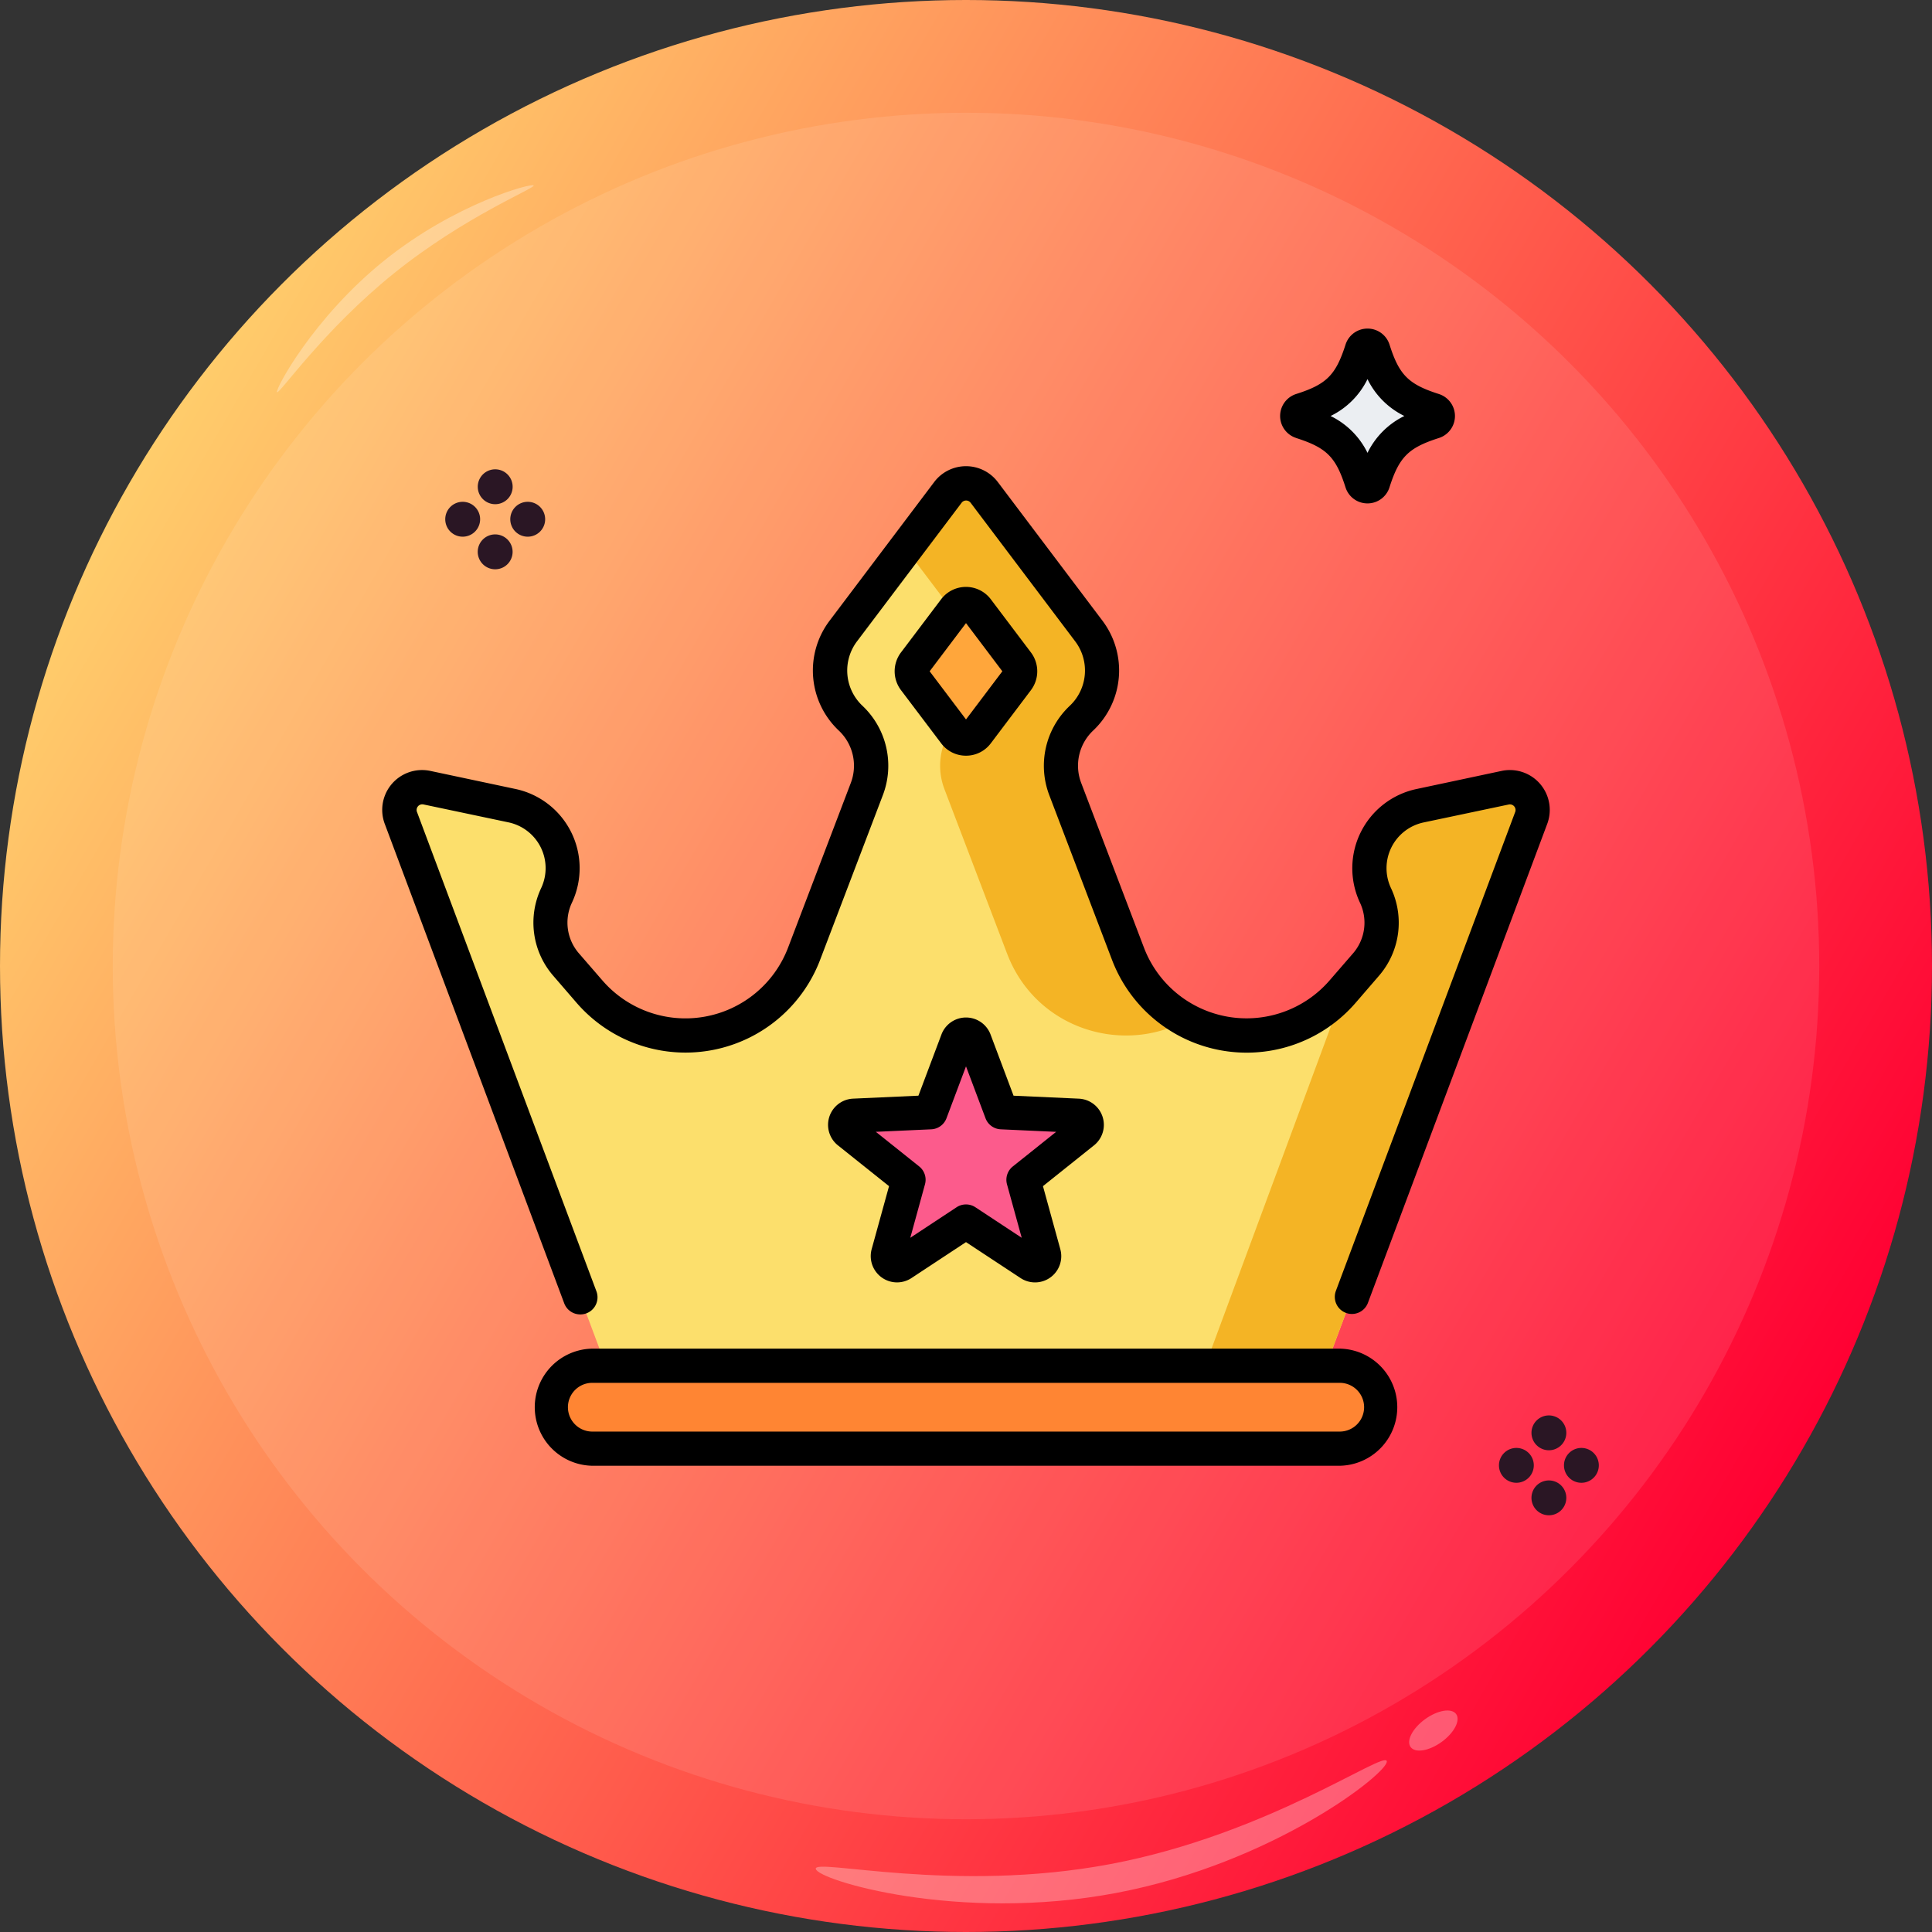 <svg xmlns="http://www.w3.org/2000/svg" xmlns:xlink="http://www.w3.org/1999/xlink" viewBox="0 0 1070.12 1070.12"><rect x="0" y="0" width="1070.12" height="1070.12" fill="#333333" stroke="none"/><defs><style>.cls-1{fill:url(#linear-gradient);}.cls-2,.cls-4{fill:#fff;}.cls-2{opacity:0.1;}.cls-3{opacity:0.3;}.cls-5{fill:#fcdf6c;}.cls-6{fill:#f4b425;}.cls-7{fill:#ff8533;}.cls-8{fill:#fc5b8c;}.cls-9{fill:#ffa63b;}.cls-10{fill:#2a1624;}.cls-11{fill:#ebeef2;}</style><linearGradient id="linear-gradient" x1="71.61" y1="267.48" x2="998.51" y2="802.63" gradientUnits="userSpaceOnUse"><stop offset="0" stop-color="#ffcd6b"/><stop offset="1" stop-color="#f03"/></linearGradient></defs><title>b4</title><g id="Layer_2" data-name="Layer 2"><g id="Layer_1-2" data-name="Layer 1"><circle class="cls-1" cx="535.06" cy="535.06" r="535.06"/><circle class="cls-2" cx="535.06" cy="535.06" r="472.6"/><g class="cls-3"><path class="cls-4" d="M768.13,975.52c1.16,6.2-62.66,56.53-150,73s-165.11-7.14-166.28-13.34,75.92,13.78,163.25-2.69S767,969.33,768.13,975.52Z"/></g><g class="cls-3"><ellipse class="cls-4" cx="793.92" cy="958.59" rx="15.57" ry="7.79" transform="translate(-411.21 647.36) rotate(-35.89)"/></g><g class="cls-3"><path class="cls-4" d="M295.58,102.72c1.17,1.45-38,17-77.29,48.6s-63.7,67.38-64.87,65.93,20.05-41.21,59.3-72.84S294.41,101.26,295.58,102.72Z"/></g><path class="cls-5" d="M786.58,446.23A35.37,35.37,0,0,0,761.89,496a35.38,35.38,0,0,1-5.25,38.26l-13,15c-34.81,40.21-99.93,28.7-118.85-21L590,437.08a36.32,36.32,0,0,1,9-39.31,36.31,36.31,0,0,0,4-48.26l-57.92-76.76a12.61,12.61,0,0,0-20.12,0l-57.93,76.76a36.32,36.32,0,0,0,4,48.26,36.29,36.29,0,0,1,9,39.31l-34.73,91.19c-18.94,49.69-84.05,61.2-118.85,21l-13-15A35.36,35.36,0,0,1,308.23,496a35.38,35.38,0,0,0-24.7-49.72l-47.12-9.93a12.6,12.6,0,0,0-14.31,17l118.3,316H729.72l118.3-316a12.61,12.61,0,0,0-14.32-17Z"/><path class="cls-6" d="M536.11,349.51a36.3,36.3,0,0,1-4,48.26,36.3,36.3,0,0,0-9,39.31l34.74,91.19c15.76,41.38,63.55,56.27,99.19,36.88a69.38,69.38,0,0,1-32.26-36.88L590,437.08a36.32,36.32,0,0,1,9-39.31,36.31,36.31,0,0,0,4-48.26l-57.92-76.76a12.61,12.61,0,0,0-20.12,0l-23.41,31Z"/><path class="cls-6" d="M833.7,436.3l-47.12,9.93A35.37,35.37,0,0,0,761.89,496a35.38,35.38,0,0,1-5.25,38.26l-11.86,13.7-82,221.4h66.92L848,453.28A12.61,12.61,0,0,0,833.7,436.3Z"/><path class="cls-7" d="M742.05,802.38h-414a23,23,0,1,1,0-45.92h414a23,23,0,1,1,0,45.92Z"/><path class="cls-8" d="M539.79,576.29,554.73,616,597.15,618a5.06,5.06,0,0,1,2.92,9l-33.18,26.49,11.27,40.94a5,5,0,0,1-7.65,5.56l-35.45-23.37L499.6,700a5.06,5.06,0,0,1-7.66-5.56l11.28-40.94L470,627a5.06,5.06,0,0,1,2.92-9L515.38,616l14.94-39.74A5.06,5.06,0,0,1,539.79,576.29Z"/><path class="cls-9" d="M506.59,367.15l22.26-29.51a7.78,7.78,0,0,1,12.4,0l22.27,29.51a7.76,7.76,0,0,1,0,9.35L541.25,406a7.77,7.77,0,0,1-12.4,0L506.59,376.5A7.76,7.76,0,0,1,506.59,367.15Z"/><path d="M742.07,811.87h-414a32.44,32.44,0,0,1,0-64.87h414a32.44,32.44,0,0,1,0,64.87Zm-414-45.93a13.49,13.49,0,0,0,0,27h414a13.49,13.49,0,0,0,0-27Z"/><path d="M496.81,710.31a14.58,14.58,0,0,1-14-18.42L492.43,657l-28.31-22.6a14.53,14.53,0,0,1,8.41-25.87l36.18-1.64L521.46,573a14.53,14.53,0,0,1,27.2,0l12.74,33.9,36.18,1.64A14.53,14.53,0,0,1,606,634.37L577.69,657l9.61,34.92a14.53,14.53,0,0,1-22,16L535.06,688l-30.24,19.93A14.6,14.6,0,0,1,496.81,710.31ZM485.12,626.9l24,19.17a9.45,9.45,0,0,1,3.22,9.91L504.2,685.6l25.64-16.91a9.46,9.46,0,0,1,10.43,0l25.65,16.91L557.77,656a9.45,9.45,0,0,1,3.22-9.91l24-19.17-30.68-1.4a9.46,9.46,0,0,1-8.44-6.13l-10.81-28.75-10.81,28.75a9.48,9.48,0,0,1-8.44,6.13Z"/><path d="M535.06,418.57a17.08,17.08,0,0,1-13.76-6.86L499,382.2a17.31,17.31,0,0,1,0-20.76h0l22.28-29.51a17.25,17.25,0,0,1,27.52,0l22.27,29.51a17.33,17.33,0,0,1,0,20.77l-22.27,29.51A17.11,17.11,0,0,1,535.06,418.57Zm-20.13-46.75,20.13,26.67,20.13-26.67-20.13-26.68Z"/><path d="M321.39,728.05a9.48,9.48,0,0,1-8.87-6.15L213.24,456.67A22.07,22.07,0,0,1,238.35,427L285.47,437a44.85,44.85,0,0,1,31.31,63,25.92,25.92,0,0,0,3.84,28l13,15A60.83,60.83,0,0,0,436.5,524.9l34.74-91.19a26.76,26.76,0,0,0-6.64-29.06,45.72,45.72,0,0,1-5.09-60.85L517.44,267a22.07,22.07,0,0,1,35.24,0l57.93,76.77a45.74,45.74,0,0,1-5.09,60.85,26.78,26.78,0,0,0-6.65,29.06l34.75,91.19a60.83,60.83,0,0,0,102.84,18.16l13-15a25.92,25.92,0,0,0,3.84-28,44.86,44.86,0,0,1,31.32-63L831.76,427a22.08,22.08,0,0,1,25.12,29.65l-99.2,265A9.47,9.47,0,1,1,739.94,715L839.16,450a.87.87,0,0,1,.07-.17,3.13,3.13,0,0,0-3.56-4.22l-47.12,9.93a25.9,25.9,0,0,0-18.08,36.41,44.9,44.9,0,0,1-6.65,48.5l-13,15.06a79.79,79.79,0,0,1-134.87-23.82l-34.74-91.2a45.65,45.65,0,0,1,11.34-49.57,26.83,26.83,0,0,0,3-35.67l-57.93-76.77a3.13,3.13,0,0,0-5,0l-57.93,76.76a26.81,26.81,0,0,0,3,35.67A45.67,45.67,0,0,1,489,440.45l-34.74,91.2a79.79,79.79,0,0,1-134.87,23.82l-13-15.06a44.88,44.88,0,0,1-6.65-48.5,25.92,25.92,0,0,0-18.09-36.41l-47.11-9.93a3.14,3.14,0,0,0-3.56,4.22s0,.11.07.17l99.31,265.3a9.48,9.48,0,0,1-8.88,12.79Z"/><path class="cls-10" d="M274.28,279.27a9.66,9.66,0,1,0-9.65-9.66A9.66,9.66,0,0,0,274.28,279.27Z"/><path class="cls-10" d="M274.28,296a9.66,9.66,0,1,0,9.65,9.66h0A9.67,9.67,0,0,0,274.28,296Z"/><path class="cls-10" d="M256.27,297.27a9.66,9.66,0,1,0-9.65-9.66h0A9.66,9.66,0,0,0,256.27,297.27Z"/><path class="cls-10" d="M292.29,297.27a9.66,9.66,0,1,0-9.65-9.66h0A9.66,9.66,0,0,0,292.29,297.27Z"/><path class="cls-10" d="M857.92,803.29a9.65,9.65,0,1,0-9.65-9.65A9.65,9.65,0,0,0,857.92,803.29Z"/><path class="cls-10" d="M857.92,820a9.65,9.65,0,1,0,9.65,9.65A9.65,9.65,0,0,0,857.92,820Z"/><path class="cls-10" d="M839.92,802a9.65,9.65,0,1,0,9.64,9.67A9.64,9.64,0,0,0,839.92,802Z"/><path class="cls-10" d="M875.92,802a9.65,9.65,0,1,0,9.65,9.65A9.65,9.65,0,0,0,875.92,802Z"/><path class="cls-11" d="M794.15,233.81c-19.61,6.28-27,13.71-33.32,33.32a3.56,3.56,0,0,1-6.77,0c-6.28-19.61-13.71-27-33.32-33.32a3.56,3.56,0,0,1,0-6.77c19.61-6.28,27-13.71,33.32-33.32a3.56,3.56,0,0,1,6.77,0c6.28,19.61,13.71,27,33.32,33.32A3.56,3.56,0,0,1,794.15,233.81Z"/><path d="M717.93,242.61c16.84,5.39,22,10.49,27.34,27.33a12.73,12.73,0,0,0,12.17,8.89h0a12.75,12.75,0,0,0,12.18-8.89C775,253.11,780.13,248,797,242.61h0a12.79,12.79,0,0,0,0-24.36c-16.84-5.39-22-10.5-27.34-27.34A12.75,12.75,0,0,0,757.45,182h0a12.75,12.75,0,0,0-12.17,8.89c-5.39,16.84-10.5,22-27.34,27.34a12.79,12.79,0,0,0,0,24.36ZM757.45,210a44.27,44.27,0,0,0,20.41,20.41,44.34,44.34,0,0,0-20.41,20.42A44.39,44.39,0,0,0,737,230.42,44.27,44.27,0,0,0,757.45,210Z"/></g></g></svg>